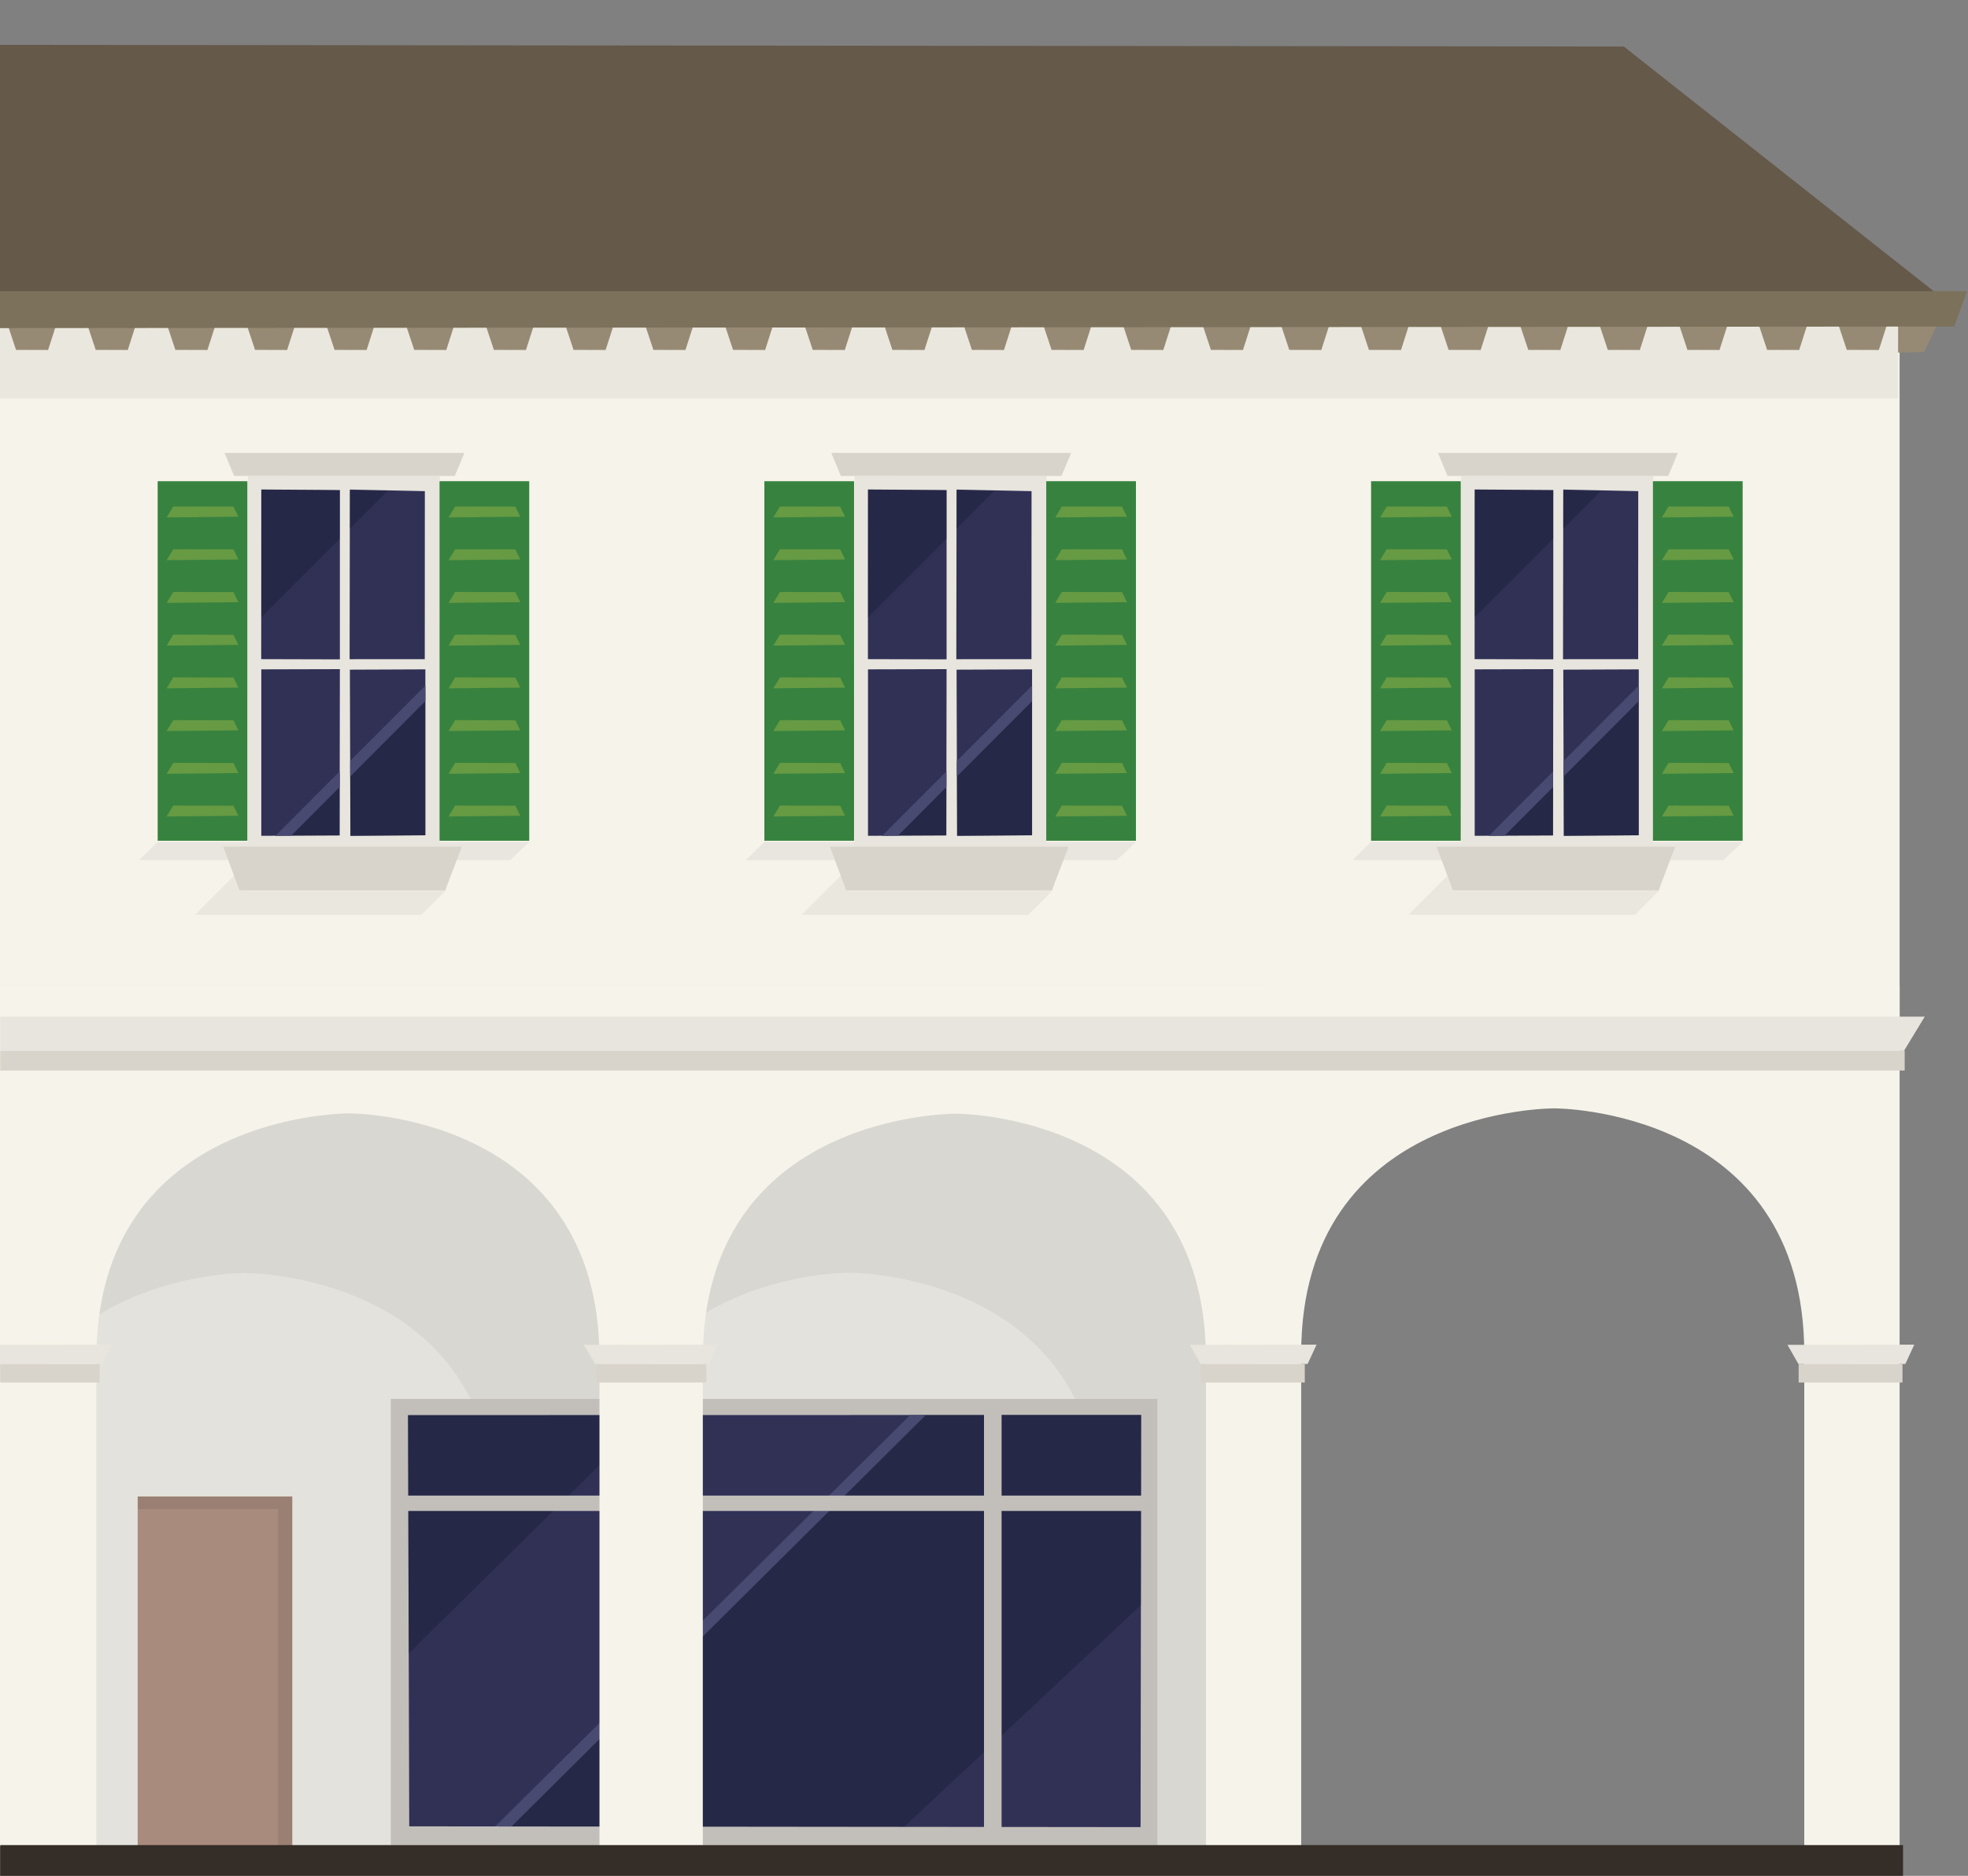 <svg clip-rule="evenodd" fill-rule="evenodd" stroke-linejoin="round" stroke-miterlimit="2" viewBox="0 0 768 732" xmlns="http://www.w3.org/2000/svg" xmlns:xlink="http://www.w3.org/1999/xlink"><rect x="0" y="0" width="768" height="732" fill="#808080" stroke="none"/><clipPath id="a"><path clip-rule="evenodd" d="m462.973 545.211-11.335.108.019 174.02 11.307.325z"/></clipPath><clipPath id="b"><path clip-rule="nonzero" d="m502.663 318.946-29.26.229-.2-64.854 29.46-.121zm-33.46.062-30.566.145v-64.953l30.666-.079zm33.228-68.771-29.328.002.1-66.207 29.256.626zm-33.128.062-30.7-.083.034-66.205 30.666.21z"/></clipPath><clipPath id="c"><path clip-rule="nonzero" d="m502.663 318.946-29.26.229-.2-64.854 29.46-.121zm-33.46.062-30.566.145v-64.953l30.666-.079zm33.228-68.771-29.328.002.1-66.207 29.256.626zm-33.128.062-30.7-.083.034-66.205 30.666.21z"/></clipPath><clipPath id="d"><path clip-rule="nonzero" d="m502.663 318.946-29.26.229-.2-64.854 29.46-.121zm-33.46.062-30.566.145v-64.953l30.666-.079zm33.228-68.771-29.328.002.1-66.207 29.256.626zm-33.128.062-30.7-.083.034-66.205 30.666.21z"/></clipPath><path d="m0 126.681h741.312v247.192h-741.312z" fill="#f6f3ea" transform="matrix(1 0 0 1.116 0 -14.749)"/><path d="m0 384.373h494.72v336.181h-494.72z" fill="#e4e2dc"/><path d="m53.734 583.957h60.314v136.597h-60.314z" fill="#a98b7e"/><path d="m114.079 588.892-.031-4.935h-60.314v136.597h5.586v-131.662z" fill="#2a2a29" fill-opacity=".12" transform="matrix(-1 0 0 1 167.813 0)"/><path d="m507.207 402.652v317.348l-77.684.554v-128.233c0-61.917-40.622-83.786-69.711-91.507-16.224-4.307-28.861-4.211-28.861-4.211s-97.089-.164-97.089 95.718v127.672h-40.192v-127.545c0-96.45-98.574-95.718-98.574-95.718s-44.346-.066-73.096 29.488v-120.276z" fill="#2a2a29" fill-opacity=".06"/><path d="m451.638 552.919h11.335v167.081h-11.335z" fill="#c2beba" transform="matrix(26.391 0 0 1.042 -11766.67 -30.248)"/><g transform="matrix(25.241 0 0 .922 -11240.57 49.447)"><path d="m462.973 545.211-11.335.108.019 174.02 11.307.325z" fill="#313156"/><g clip-path="url(#a)" fill-rule="nonzero"><path d="m669.433 913.975 98.816-93.505v-69.395l-89.366.564-162.485 162.336z" fill="#0a1723" fill-opacity=".3" transform="matrix(.04 0 0 1.084 432.536 -271.3)"/><path d="m517.503 913.975 162.388-162.9h-6.023l-162.692 162.9z" fill="#494a72" transform="matrix(.04 0 0 1.084 432.536 -271.3)"/><path d="m568.789 633.949-106.432 106.082.069-106.078z" fill="#0a1723" fill-opacity=".3" transform="matrix(.04 0 0 1.084 432.922 -149.729)"/></g></g><path d="m158.172 583.609h286.914v6h-286.914z" fill="#c2beba" transform="matrix(1.004 0 0 1 -.35 0)"/><path d="m384 559.3h6.867v152.315h-6.867z" fill="#c2beba" transform="matrix(1 0 0 1.074 0 -50.365)"/><path d="m-.001 384.372v336.182h37.619v-190.377c0-61.917 40.76-83.786 69.947-91.508 16.28-4.306 28.959-4.211 28.959-4.211s97.418-.164 97.418 95.719v190.377h40.329v-190.25c0-96.451 98.908-95.719 98.908-95.719s97.418-.164 97.418 95.719v190.25h37.183v-192.328c0-96.451 98.907-95.719 98.907-95.719s97.419-.164 97.419 95.719v192.328h37.206v-336.182z" fill="#f6f3ea"/><path d="m10.3 19.652 19.522-.012 1.629-3.324-23.151.031 2 3.304z" fill="#e7e5dd" fill-rule="nonzero" transform="matrix(2.266 0 0 2.266 208.993 487.747)"/><path d="m234.255 532.28h39.537v7.221h-39.537z" fill="#d9d4cb" transform="matrix(1.088 0 0 1 -22.249 0)"/><path d="m10.3 19.652 19.522-.012 1.629-3.324-23.151.031 2 3.304z" fill="#e7e5dd" fill-rule="nonzero" transform="matrix(2.137 0 0 2.266 446.568 487.747)"/><path d="m234.255 532.28h39.537v7.221h-39.537z" fill="#d9d4cb" transform="matrix(1.025 0 0 1 228.549 0)"/><path d="m10.3 19.652 19.522-.012 1.629-3.324-23.151.031 2 3.304z" fill="#e7e5dd" fill-rule="nonzero" transform="matrix(2.137 0 0 2.266 679.818 487.747)"/><path d="m234.255 532.28h39.537v7.221h-39.537z" fill="#d9d4cb" transform="matrix(1.025 0 0 1 461.799 0)"/><path d="m12.211 19.651 17.611-.011 1.629-3.324-19.24.031z" fill="#e7e5dd" fill-rule="nonzero" transform="matrix(2.266 0 0 2.266 -27.674 487.747)"/><path d="m234.255 532.28h39.537v7.221h-39.537z" fill="#d9d4cb" transform="matrix(.983 0 0 1 -230.225 0)"/><g transform="matrix(1.129 0 0 .635 -252.81 -367.193)"><path d="m-.001 384.372h741.313v7.768h-741.313z" fill="#d9d4cb" transform="matrix(.888 0 0 1.575 223.999 618.521)"/><path d="m224 1203h665.228l-7.181 21h-658.047z" fill="#e7e5dd" fill-rule="nonzero"/></g><path d="m516.286 1027.88-14.276 14.12h289.41l14.927-14.12z" fill="#0a1723" fill-opacity=".06" fill-rule="nonzero" transform="matrix(.5 0 0 .5 276.881 -185.391)"/><path d="m140.388 539.055-71.633.141-.044-137.651 71.768-.064z" fill="#e7e5dd" fill-rule="nonzero" transform="matrix(1.044 0 0 1.055 498.512 -237.747)"/><g fill-rule="nonzero" transform="translate(136.857 7)"><path d="m502.663 318.946-29.26.229-.2-64.854 29.46-.121zm-33.46.062-30.566.145v-64.953l30.666-.079zm33.228-68.771-29.328.002.1-66.207 29.256.626zm-33.128.062-30.7-.083.034-66.205 30.666.21z" fill="#313156"/><g clip-path="url(#b)"><path d="m195.579 522.475.034-109.996-115.615 110.402z" fill="#0a1723" fill-opacity=".3" transform="translate(358.639 -198.596)"/><path d="m85.288 523.512 110.32-110.617.015.017.016-5.453-.579-.011-115.876 116.043z" fill="#494a72" transform="translate(354.194 -193.565)"/><path d="m73.951 442.975v-36.148l35.75.382" fill="#0a1723" fill-opacity=".3" transform="matrix(1.379 0 0 1.379 336.664 -376.97)"/></g></g><path d="m147.812 535.555-.872 3.797-9.462 9.451h-88.417l22.374-22.375z" fill="#2a2a29" fill-opacity=".06" fill-rule="nonzero" transform="translate(500.524 -191.818)"/><path d="m146.747 539.221h-80.321l-6.305-17.002h93.115z" fill="#d9d4cb" fill-rule="nonzero" transform="translate(500.524 -191.818)"/><path d="m153.236 392.553-3.748 8.992h-86.115l-3.748-8.992z" fill="#d9d4cb" fill-rule="nonzero" transform="translate(501.524 -215.815)"/><path d="m738 876h70v153h-70z" fill="#37823f" transform="matrix(.5 0 0 .917 276.054 -615.516)"/><path d="m580.568 892.532-3.852-7.871-47-.111-5.183 8.544z" fill="#669a43" fill-rule="nonzero" transform="matrix(.5 0 0 .5 386.279 -244.626)"/><path d="m580.568 1021.93-3.852-7.87-47-.11-5.183 8.54z" fill="#669a43" fill-rule="nonzero" transform="matrix(.5 0 0 .5 386.279 -192.626)"/><path d="m580.568 996.05-3.852-7.871-47-.111-5.183 8.544z" fill="#669a43" fill-rule="nonzero" transform="matrix(.5 0 0 .5 386.279 -196.357)"/><path d="m580.568 970.17-3.852-7.871-47-.111-5.183 8.544z" fill="#669a43" fill-rule="nonzero" transform="matrix(.5 0 0 .5 386.279 -216.76)"/><path d="m580.568 944.291-3.852-7.871-47-.111-5.183 8.544z" fill="#669a43" fill-rule="nonzero" transform="matrix(.5 0 0 .5 386.279 -220.492)"/><path d="m580.568 918.412-3.852-7.871-47-.111-5.183 8.544z" fill="#669a43" fill-rule="nonzero" transform="matrix(.5 0 0 .5 386.279 -240.894)"/><path d="m580.568 918.412-3.852-7.871-47-.111-5.183 8.544z" fill="#669a43" fill-rule="nonzero" transform="matrix(.5 0 0 .5 386.279 -224.223)"/><path d="m580.568 918.412-3.852-7.871-47-.111-5.183 8.544z" fill="#669a43" fill-rule="nonzero" transform="matrix(.5 0 0 .5 386.279 -174.21)"/><path d="m518 876h70v153h-70z" fill="#37823f" transform="matrix(.5 0 0 .917 276.054 -615.515)"/><g fill-rule="nonzero"><path d="m580.568 892.532-3.852-7.871-47-.111-5.183 8.544z" fill="#669a43" transform="matrix(.5 0 0 .5 276.279 -244.626)"/><path d="m580.568 1021.93-3.852-7.87-47-.11-5.183 8.54z" fill="#669a43" transform="matrix(.5 0 0 .5 276.279 -192.626)"/><path d="m580.568 996.05-3.852-7.871-47-.111-5.183 8.544z" fill="#669a43" transform="matrix(.5 0 0 .5 276.279 -196.357)"/><path d="m580.568 970.17-3.852-7.871-47-.111-5.183 8.544z" fill="#669a43" transform="matrix(.5 0 0 .5 276.279 -216.76)"/><path d="m580.568 944.291-3.852-7.871-47-.111-5.183 8.544z" fill="#669a43" transform="matrix(.5 0 0 .5 276.279 -220.492)"/><path d="m580.568 918.412-3.852-7.871-47-.111-5.183 8.544z" fill="#669a43" transform="matrix(.5 0 0 .5 276.279 -240.894)"/><path d="m580.568 918.412-3.852-7.871-47-.111-5.183 8.544z" fill="#669a43" transform="matrix(.5 0 0 .5 276.279 -224.223)"/><path d="m580.568 918.412-3.852-7.871-47-.111-5.183 8.544z" fill="#669a43" transform="matrix(.5 0 0 .5 276.279 -174.21)"/><path d="m516.286 1027.88-14.276 14.12h289.41l14.927-14.12z" fill="#0a1723" fill-opacity=".06" transform="matrix(.5 0 0 .5 40.119 -185.391)"/><path d="m140.388 539.055-71.633.141-.044-137.651 71.768-.064z" fill="#e7e5dd" transform="matrix(1.044 0 0 1.055 261.75 -237.747)"/><g transform="translate(-99.905 7)"><path d="m502.663 318.946-29.26.229-.2-64.854 29.46-.121zm-33.46.062-30.566.145v-64.953l30.666-.079zm33.228-68.771-29.328.002.1-66.207 29.256.626zm-33.128.062-30.7-.083.034-66.205 30.666.21z" fill="#313156"/><g clip-path="url(#c)"><path d="m195.579 522.475.034-109.996-115.615 110.402z" fill="#0a1723" fill-opacity=".3" transform="translate(358.639 -198.596)"/><path d="m85.288 523.512 110.32-110.617.015.017.016-5.453-.579-.011-115.876 116.043z" fill="#494a72" transform="translate(354.194 -193.565)"/><path d="m73.951 442.975v-36.148l35.75.382" fill="#0a1723" fill-opacity=".3" transform="matrix(1.379 0 0 1.379 336.664 -376.97)"/></g></g><path d="m147.812 535.555-.872 3.797-9.462 9.451h-88.417l22.374-22.375z" fill="#2a2a29" fill-opacity=".06" transform="translate(263.762 -191.818)"/><path d="m146.747 539.221h-80.321l-6.305-17.002h93.115z" fill="#d9d4cb" transform="translate(263.762 -191.818)"/><path d="m153.236 392.553-3.748 8.992h-86.115l-3.748-8.992z" fill="#d9d4cb" transform="translate(264.762 -215.815)"/></g><path d="m738 876h70v153h-70z" fill="#37823f" transform="matrix(.5 0 0 .917 39.292 -615.516)"/><path d="m580.568 892.532-3.852-7.871-47-.111-5.183 8.544z" fill="#669a43" fill-rule="nonzero" transform="matrix(.5 0 0 .5 149.517 -244.626)"/><path d="m580.568 1021.93-3.852-7.87-47-.11-5.183 8.54z" fill="#669a43" fill-rule="nonzero" transform="matrix(.5 0 0 .5 149.517 -192.626)"/><path d="m580.568 996.05-3.852-7.871-47-.111-5.183 8.544z" fill="#669a43" fill-rule="nonzero" transform="matrix(.5 0 0 .5 149.517 -196.357)"/><path d="m580.568 970.17-3.852-7.871-47-.111-5.183 8.544z" fill="#669a43" fill-rule="nonzero" transform="matrix(.5 0 0 .5 149.517 -216.76)"/><path d="m580.568 944.291-3.852-7.871-47-.111-5.183 8.544z" fill="#669a43" fill-rule="nonzero" transform="matrix(.5 0 0 .5 149.517 -220.492)"/><path d="m580.568 918.412-3.852-7.871-47-.111-5.183 8.544z" fill="#669a43" fill-rule="nonzero" transform="matrix(.5 0 0 .5 149.517 -240.894)"/><path d="m580.568 918.412-3.852-7.871-47-.111-5.183 8.544z" fill="#669a43" fill-rule="nonzero" transform="matrix(.5 0 0 .5 149.517 -224.223)"/><path d="m580.568 918.412-3.852-7.871-47-.111-5.183 8.544z" fill="#669a43" fill-rule="nonzero" transform="matrix(.5 0 0 .5 149.517 -174.21)"/><path d="m518 876h70v153h-70z" fill="#37823f" transform="matrix(.5 0 0 .917 39.292 -615.515)"/><path d="m580.568 892.532-3.852-7.871-47-.111-5.183 8.544z" fill="#669a43" fill-rule="nonzero" transform="matrix(.5 0 0 .5 39.517 -244.626)"/><path d="m580.568 1021.93-3.852-7.87-47-.11-5.183 8.54z" fill="#669a43" fill-rule="nonzero" transform="matrix(.5 0 0 .5 39.517 -192.626)"/><path d="m580.568 996.05-3.852-7.871-47-.111-5.183 8.544z" fill="#669a43" fill-rule="nonzero" transform="matrix(.5 0 0 .5 39.517 -196.357)"/><path d="m580.568 970.17-3.852-7.871-47-.111-5.183 8.544z" fill="#669a43" fill-rule="nonzero" transform="matrix(.5 0 0 .5 39.517 -216.76)"/><path d="m580.568 944.291-3.852-7.871-47-.111-5.183 8.544z" fill="#669a43" fill-rule="nonzero" transform="matrix(.5 0 0 .5 39.517 -220.492)"/><path d="m580.568 918.412-3.852-7.871-47-.111-5.183 8.544z" fill="#669a43" fill-rule="nonzero" transform="matrix(.5 0 0 .5 39.517 -240.894)"/><path d="m580.568 918.412-3.852-7.871-47-.111-5.183 8.544z" fill="#669a43" fill-rule="nonzero" transform="matrix(.5 0 0 .5 39.517 -224.223)"/><path d="m580.568 918.412-3.852-7.871-47-.111-5.183 8.544z" fill="#669a43" fill-rule="nonzero" transform="matrix(.5 0 0 .5 39.517 -174.21)"/><path d="m516.286 1027.88-14.276 14.12h289.41l14.927-14.12z" fill="#0a1723" fill-opacity=".06" fill-rule="nonzero" transform="matrix(.5 0 0 .5 -196.643 -185.391)"/><path d="m140.388 539.055-71.633.141-.044-137.651 71.768-.064z" fill="#e7e5dd" fill-rule="nonzero" transform="matrix(1.044 0 0 1.055 24.988 -237.747)"/><g fill-rule="nonzero" transform="translate(-336.667 7)"><path d="m502.663 318.946-29.26.229-.2-64.854 29.46-.121zm-33.46.062-30.566.145v-64.953l30.666-.079zm33.228-68.771-29.328.002.1-66.207 29.256.626zm-33.128.062-30.7-.083.034-66.205 30.666.21z" fill="#313156"/><g clip-path="url(#d)"><path d="m195.579 522.475.034-109.996-115.615 110.402z" fill="#0a1723" fill-opacity=".3" transform="translate(358.639 -198.596)"/><path d="m85.288 523.512 110.32-110.617.015.017.016-5.453-.579-.011-115.876 116.043z" fill="#494a72" transform="translate(354.194 -193.565)"/><path d="m73.951 442.975v-36.148l35.75.382" fill="#0a1723" fill-opacity=".3" transform="matrix(1.379 0 0 1.379 336.664 -376.97)"/></g></g><path d="m147.812 535.555-.872 3.797-9.462 9.451h-88.417l22.374-22.375z" fill="#2a2a29" fill-opacity=".06" fill-rule="nonzero" transform="translate(27 -191.818)"/><path d="m146.747 539.221h-80.321l-6.305-17.002h93.115z" fill="#d9d4cb" fill-rule="nonzero" transform="translate(27 -191.818)"/><path d="m153.236 392.553-3.748 8.992h-86.115l-3.748-8.992z" fill="#d9d4cb" fill-rule="nonzero" transform="translate(28 -215.815)"/><path d="m738 876h70v153h-70z" fill="#37823f" transform="matrix(.5 0 0 .917 -197.47 -615.516)"/><path d="m580.568 892.532-3.852-7.871-47-.111-5.183 8.544z" fill="#669a43" fill-rule="nonzero" transform="matrix(.5 0 0 .5 -87.245 -244.626)"/><path d="m580.568 1021.93-3.852-7.87-47-.11-5.183 8.54z" fill="#669a43" fill-rule="nonzero" transform="matrix(.5 0 0 .5 -87.245 -192.626)"/><path d="m580.568 996.05-3.852-7.871-47-.111-5.183 8.544z" fill="#669a43" fill-rule="nonzero" transform="matrix(.5 0 0 .5 -87.245 -196.357)"/><path d="m580.568 970.17-3.852-7.871-47-.111-5.183 8.544z" fill="#669a43" fill-rule="nonzero" transform="matrix(.5 0 0 .5 -87.245 -216.76)"/><path d="m580.568 944.291-3.852-7.871-47-.111-5.183 8.544z" fill="#669a43" fill-rule="nonzero" transform="matrix(.5 0 0 .5 -87.245 -220.492)"/><path d="m580.568 918.412-3.852-7.871-47-.111-5.183 8.544z" fill="#669a43" fill-rule="nonzero" transform="matrix(.5 0 0 .5 -87.245 -240.894)"/><path d="m580.568 918.412-3.852-7.871-47-.111-5.183 8.544z" fill="#669a43" fill-rule="nonzero" transform="matrix(.5 0 0 .5 -87.245 -224.223)"/><path d="m580.568 918.412-3.852-7.871-47-.111-5.183 8.544z" fill="#669a43" fill-rule="nonzero" transform="matrix(.5 0 0 .5 -87.245 -174.21)"/><path d="m518 876h70v153h-70z" fill="#37823f" transform="matrix(.5 0 0 .917 -197.47 -615.515)"/><path d="m580.568 892.532-3.852-7.871-47-.111-5.183 8.544z" fill="#669a43" fill-rule="nonzero" transform="matrix(.5 0 0 .5 -197.245 -244.626)"/><path d="m580.568 1021.93-3.852-7.87-47-.11-5.183 8.54z" fill="#669a43" fill-rule="nonzero" transform="matrix(.5 0 0 .5 -197.245 -192.626)"/><path d="m580.568 996.05-3.852-7.871-47-.111-5.183 8.544z" fill="#669a43" fill-rule="nonzero" transform="matrix(.5 0 0 .5 -197.245 -196.357)"/><path d="m580.568 970.17-3.852-7.871-47-.111-5.183 8.544z" fill="#669a43" fill-rule="nonzero" transform="matrix(.5 0 0 .5 -197.245 -216.76)"/><path d="m580.568 944.291-3.852-7.871-47-.111-5.183 8.544z" fill="#669a43" fill-rule="nonzero" transform="matrix(.5 0 0 .5 -197.245 -220.492)"/><path d="m580.568 918.412-3.852-7.871-47-.111-5.183 8.544z" fill="#669a43" fill-rule="nonzero" transform="matrix(.5 0 0 .5 -197.245 -240.894)"/><path d="m580.568 918.412-3.852-7.871-47-.111-5.183 8.544z" fill="#669a43" fill-rule="nonzero" transform="matrix(.5 0 0 .5 -197.245 -224.223)"/><path d="m580.568 918.412-3.852-7.871-47-.111-5.183 8.544z" fill="#669a43" fill-rule="nonzero" transform="matrix(.5 0 0 .5 -197.245 -174.21)"/><path d="m224.009 1896h1456v24h-1456z" fill="#352d27" transform="matrix(.51 0 0 .5 -114.158 -228)"/><g transform="matrix(.974 0 0 .646 -218.27 -346.252)"><path d="m224 713.453 776.59.516-125.892-149.874-650.698-1z" fill="#65594a" fill-rule="nonzero"/><path d="m0 126.681h741.312v24.975h-741.312z" fill="#2a2a29" fill-opacity=".06" transform="matrix(1.026 0 0 1.797 224 504.132)"/><g fill-rule="nonzero"><path d="m166.751 330.156 3.127 9.402-18.691.036 3.043-9.479z" fill="#978a74" transform="matrix(-1.026 0 0 -1.547 401.608 1258.094)"/><path d="m166.751 330.156 3.127 9.402-18.691.036 3.043-9.479z" fill="#978a74" transform="matrix(-1.026 0 0 -1.547 656.972 1258.094)"/><path d="m166.751 330.156 3.127 9.402-18.691.036 3.043-9.479z" fill="#978a74" transform="matrix(-1.026 0 0 -1.547 911.739 1258.094)"/><path d="m166.751 330.156 3.127 9.402-18.691.036 3.043-9.479z" fill="#978a74" transform="matrix(-1.026 0 0 -1.547 529.224 1258.094)"/><path d="m166.751 330.156 3.127 9.402-18.691.036 3.043-9.479z" fill="#978a74" transform="matrix(-1.026 0 0 -1.547 784.588 1258.094)"/><path d="m166.751 330.156 3.127 9.402-18.691.036 3.043-9.479z" fill="#978a74" transform="matrix(-1.026 0 0 -1.547 1039.355 1258.094)"/><path d="m166.751 330.156 3.127 9.402-18.691.036 3.043-9.479z" fill="#978a74" transform="matrix(-1.026 0 0 -1.547 465.449 1258.094)"/><path d="m166.751 330.156 3.127 9.402-18.691.036 3.043-9.479z" fill="#978a74" transform="matrix(-1.026 0 0 -1.547 720.813 1258.094)"/><path d="m166.751 330.156 3.127 9.402-18.691.036 3.043-9.479z" fill="#978a74" transform="matrix(-1.026 0 0 -1.547 975.58 1258.094)"/><path d="m166.751 330.156 3.127 9.402-18.691.036 3.043-9.479z" fill="#978a74" transform="matrix(-1.026 0 0 -1.547 593.065 1258.094)"/><path d="m166.751 330.156 3.127 9.402-18.691.036 3.043-9.479z" fill="#978a74" transform="matrix(-1.026 0 0 -1.547 848.429 1258.094)"/><path d="m166.751 330.156 3.127 9.402-18.691.036 3.043-9.479z" fill="#978a74" transform="matrix(-1.026 0 0 -1.547 1103.196 1258.094)"/><path d="m166.751 330.156 3.127 9.402-18.691.036 3.043-9.479z" fill="#978a74" transform="matrix(-1.026 0 0 -1.547 433.529 1258.094)"/><path d="m166.751 330.156 3.127 9.402-18.691.036 3.043-9.479z" fill="#978a74" transform="matrix(-1.026 0 0 -1.547 688.893 1258.094)"/><path d="m166.751 330.156 3.127 9.402-18.691.036 3.043-9.479z" fill="#978a74" transform="matrix(-1.026 0 0 -1.547 943.659 1258.094)"/><path d="m166.751 330.156 3.127 9.402-18.691.036 3.043-9.479z" fill="#978a74" transform="matrix(-1.026 0 0 -1.547 561.145 1258.094)"/><path d="m166.751 330.156 3.127 9.402-18.691.036 3.043-9.479z" fill="#978a74" transform="matrix(-1.026 0 0 -1.547 816.509 1258.094)"/><path d="m166.751 330.156 3.127 9.402-18.691.036 3.043-9.479z" fill="#978a74" transform="matrix(-1.026 0 0 -1.547 1071.275 1258.094)"/><path d="m166.751 330.156 3.127 9.402-18.691.036 3.043-9.479z" fill="#978a74" transform="matrix(-1.026 0 0 -1.547 497.37 1258.094)"/><path d="m166.751 330.156 3.127 9.402-18.691.036 3.043-9.479z" fill="#978a74" transform="matrix(-1.026 0 0 -1.547 752.733 1258.094)"/><path d="m166.751 330.156 3.127 9.402-18.691.036 3.043-9.479z" fill="#978a74" transform="matrix(-1.026 0 0 -1.547 1007.5 1258.094)"/><path d="m166.751 330.156 3.127 9.402-18.691.036 3.043-9.479z" fill="#978a74" transform="matrix(-1.026 0 0 -1.547 624.986 1258.094)"/><path d="m166.751 330.156 3.127 9.402-18.691.036 3.043-9.479z" fill="#978a74" transform="matrix(-1.026 0 0 -1.547 880.35 1258.094)"/><path d="m166.751 330.156 3.127 9.402-18.691.036 3.043-9.479z" fill="#978a74" transform="matrix(-1.026 0 0 -1.547 1135.116 1258.094)"/><path d="m741.312 137.862v-11.181h15.406l-5.242 10.938z" fill="#978a74" transform="matrix(1.026 0 0 1.547 224 535.72)"/><path d="m0 112.875h768.187l-4.942 13.801-763.245.621z" fill="#7c715b" transform="matrix(1.026 0 0 1.547 224 537.267)"/></g></g></svg>